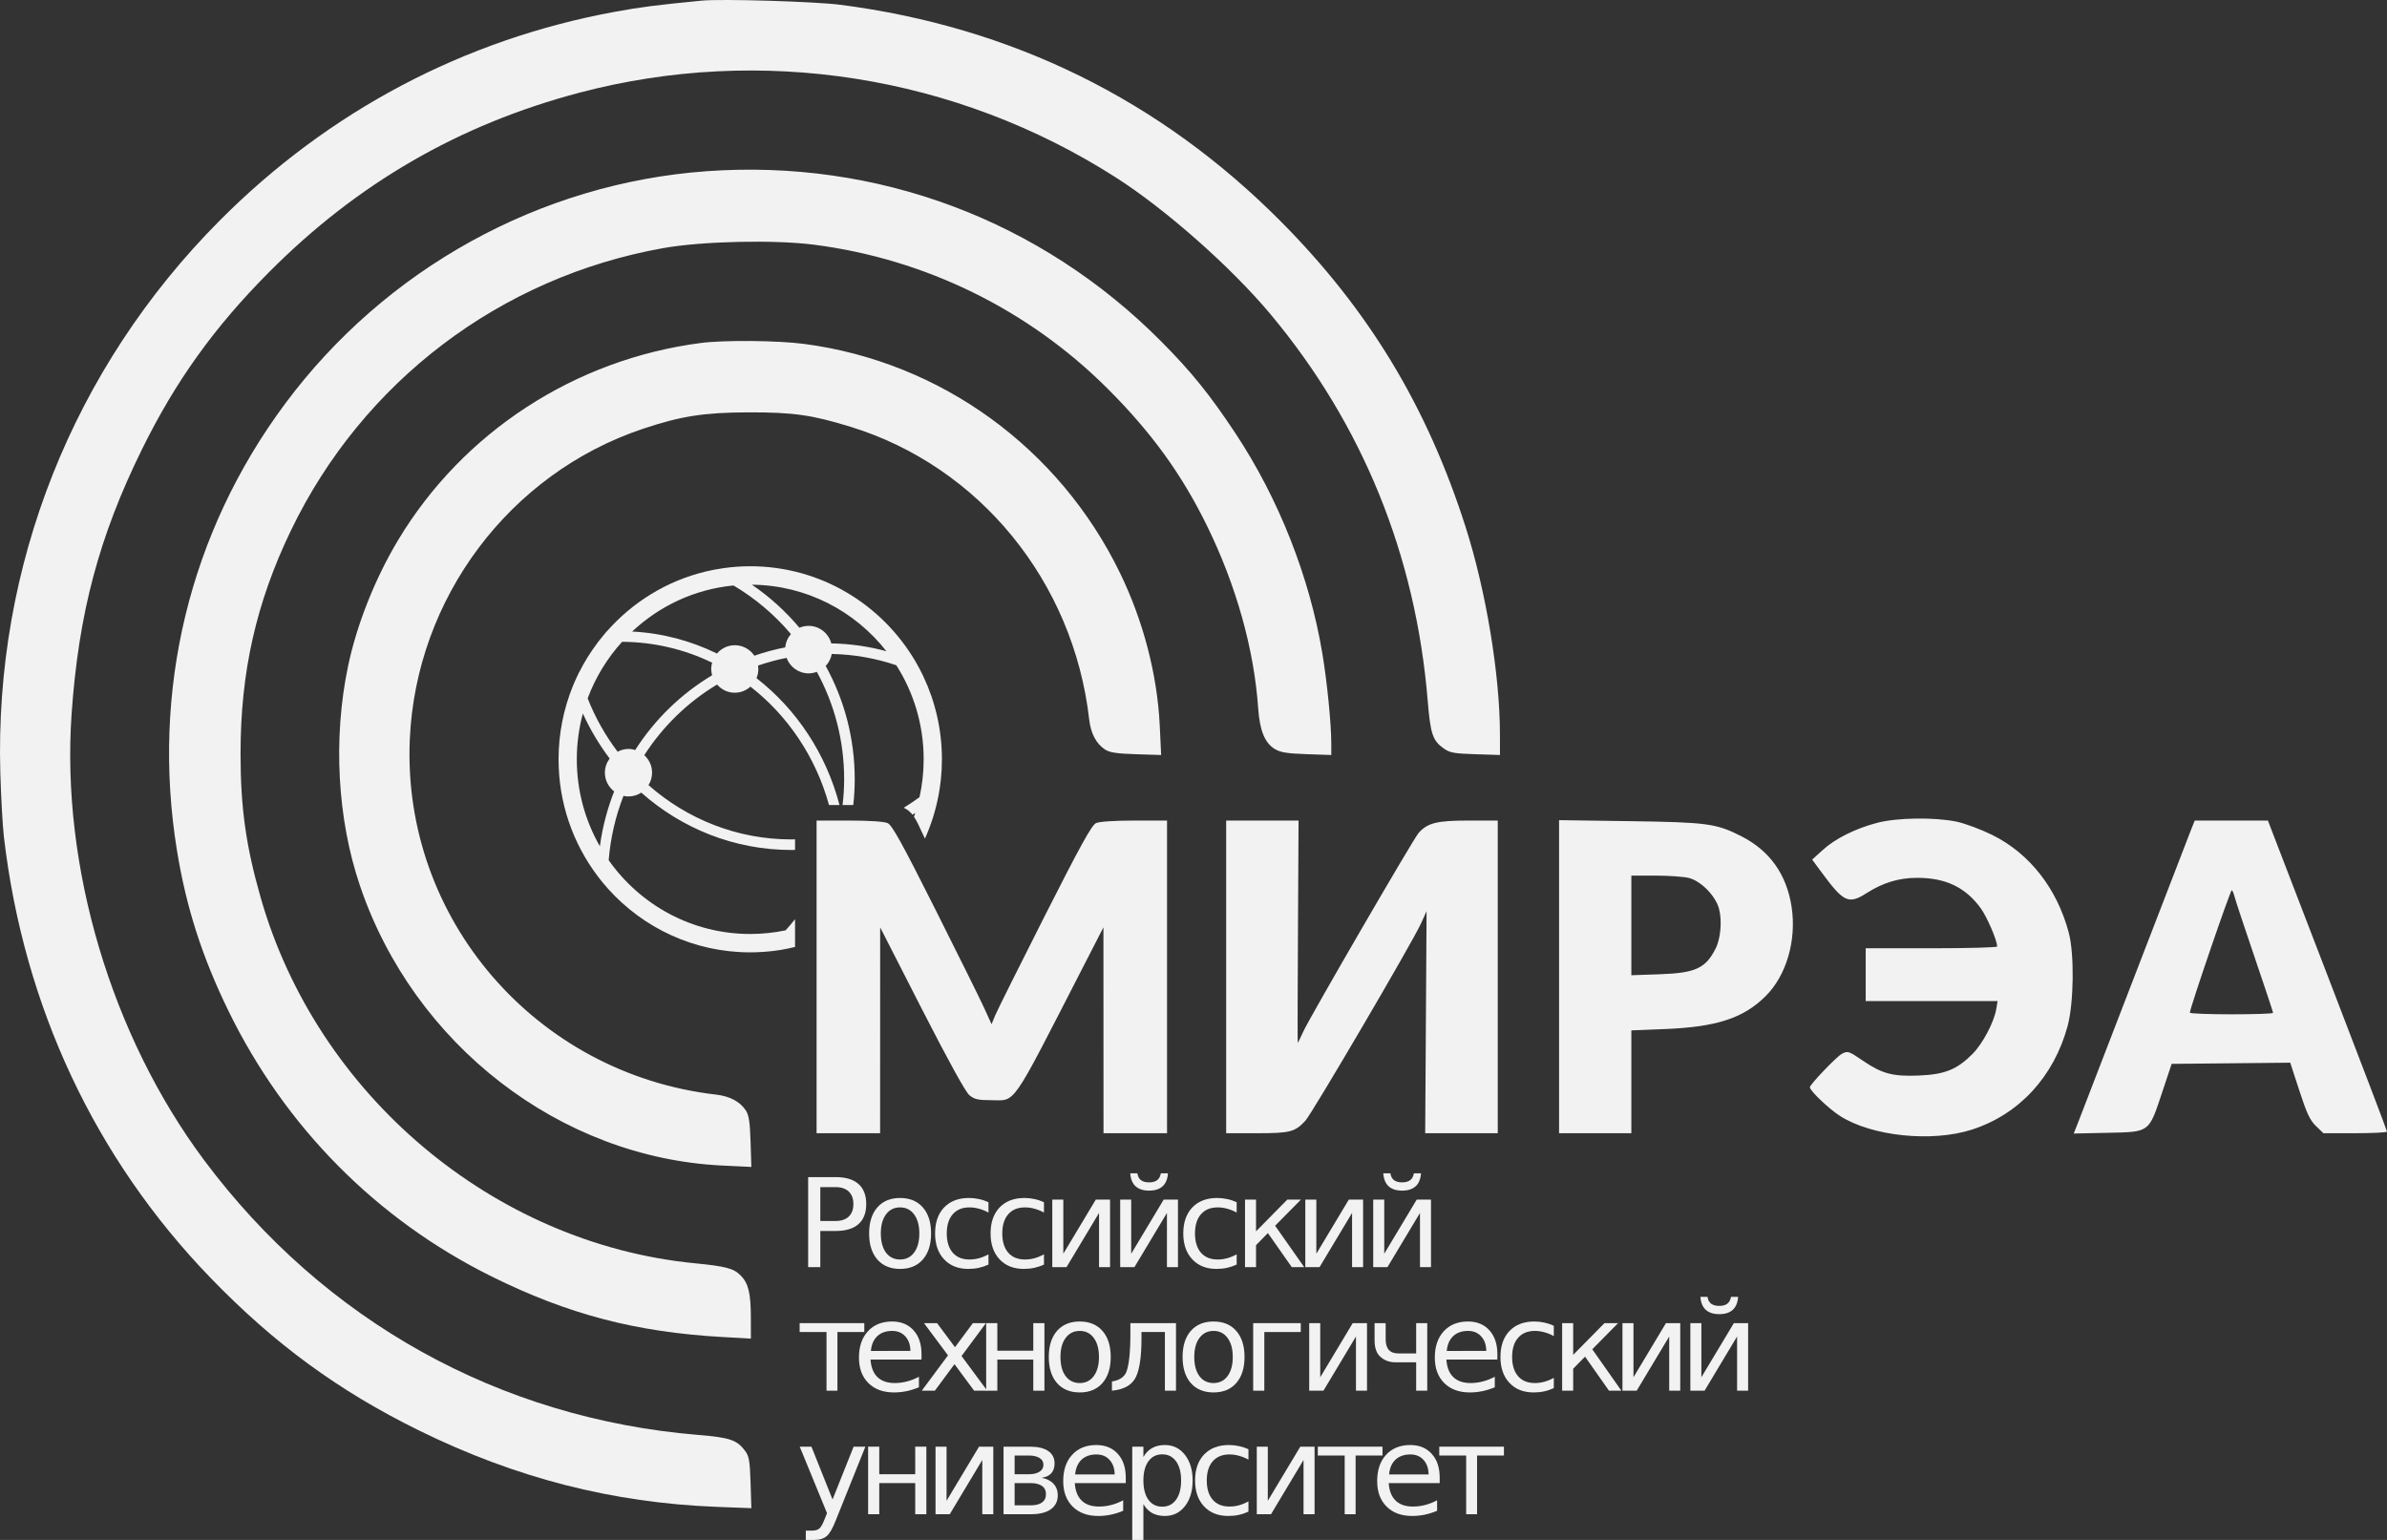 <svg width="93" height="60" viewBox="0 0 93 60" fill="none" xmlns="http://www.w3.org/2000/svg">
<rect x="0" y="0" width="93" height="60" fill="#333333" stroke="none"/>
<g clip-path="url(#clip0_26_550)">
<path d="M23.372 32.975C22.801 31.977 22.473 30.82 22.473 29.585C22.473 28.967 22.556 28.369 22.709 27.8C22.993 28.427 23.345 29.014 23.753 29.555C23.638 29.709 23.567 29.899 23.567 30.107C23.567 30.405 23.71 30.667 23.927 30.836C23.662 31.513 23.472 32.229 23.372 32.975ZM24.237 25.007C25.49 25.014 26.678 25.304 27.745 25.82C27.724 25.899 27.708 25.98 27.708 26.066C27.708 26.151 27.724 26.233 27.745 26.311C26.539 27.031 25.511 28.03 24.747 29.224C24.664 29.198 24.578 29.181 24.487 29.181C24.333 29.181 24.19 29.223 24.063 29.29C23.587 28.659 23.191 27.962 22.896 27.211C23.201 26.388 23.661 25.644 24.237 25.007ZM28.578 22.812C29.427 23.314 30.182 23.957 30.816 24.705C30.692 24.847 30.613 25.026 30.594 25.224C30.182 25.303 29.78 25.414 29.39 25.548C29.225 25.302 28.945 25.14 28.627 25.14C28.349 25.14 28.102 25.267 27.934 25.464C26.922 24.97 25.807 24.666 24.629 24.607C25.686 23.615 27.057 22.959 28.578 22.812ZM34.535 25.373C33.848 25.187 33.129 25.082 32.388 25.069C32.282 24.676 31.929 24.386 31.505 24.386C31.378 24.386 31.257 24.412 31.147 24.459C30.61 23.82 29.987 23.254 29.295 22.782C31.421 22.802 33.31 23.81 34.535 25.373ZM30.976 35.814C30.857 35.963 30.736 36.108 30.608 36.249C30.163 36.342 29.702 36.391 29.23 36.391C26.952 36.391 24.939 35.255 23.715 33.516C23.786 32.637 23.986 31.797 24.291 31.011C24.355 31.025 24.42 31.032 24.487 31.032C24.671 31.032 24.841 30.977 24.985 30.883C26.555 32.274 28.598 33.118 30.836 33.118C30.883 33.118 30.929 33.115 30.976 33.115V32.703C30.929 32.704 30.883 32.707 30.836 32.707C28.708 32.707 26.764 31.909 25.267 30.591C25.353 30.45 25.406 30.285 25.406 30.107C25.406 29.835 25.287 29.593 25.102 29.423C25.828 28.298 26.798 27.354 27.938 26.672C28.107 26.866 28.351 26.991 28.627 26.991C28.863 26.991 29.076 26.9 29.238 26.753C30.695 27.887 31.786 29.499 32.299 31.367H32.708C32.186 29.364 31.029 27.634 29.475 26.424C29.521 26.314 29.546 26.193 29.546 26.066C29.546 26.02 29.54 25.977 29.533 25.933C29.894 25.809 30.265 25.707 30.646 25.633C30.776 25.985 31.11 26.237 31.505 26.237C31.618 26.237 31.725 26.214 31.825 26.177C32.503 27.42 32.889 28.844 32.889 30.359C32.889 30.7 32.867 31.036 32.827 31.367H33.244C33.281 31.036 33.301 30.7 33.301 30.359C33.301 28.76 32.89 27.257 32.17 25.948C32.29 25.821 32.374 25.66 32.407 25.481C33.284 25.498 34.129 25.652 34.922 25.921C35.595 26.979 35.987 28.236 35.987 29.585C35.987 30.092 35.93 30.585 35.826 31.06C35.627 31.207 35.421 31.344 35.209 31.474C35.315 31.52 35.411 31.588 35.497 31.68C35.515 31.699 35.532 31.721 35.55 31.742C35.586 31.719 35.624 31.697 35.661 31.672C35.645 31.724 35.627 31.774 35.609 31.825C35.661 31.901 35.712 31.988 35.762 32.091L36.037 32.675C36.275 32.144 36.454 31.582 36.565 30.994C36.566 30.994 36.566 30.994 36.567 30.993C36.575 30.949 36.581 30.904 36.589 30.859C36.598 30.806 36.608 30.753 36.615 30.699C36.632 30.588 36.647 30.476 36.658 30.363H36.658C36.684 30.107 36.698 29.848 36.698 29.585C36.698 28.429 36.438 27.334 35.975 26.355C35.975 26.355 35.976 26.356 35.976 26.356C35.974 26.353 35.973 26.35 35.971 26.346C35.943 26.288 35.913 26.23 35.884 26.172C35.861 26.127 35.839 26.081 35.815 26.037C35.783 25.976 35.749 25.916 35.715 25.857C35.697 25.825 35.68 25.793 35.661 25.761C35.661 25.761 35.66 25.761 35.66 25.76C34.359 23.548 31.968 22.063 29.23 22.063C28.878 22.063 28.533 22.088 28.195 22.136H28.194C28.194 22.136 28.194 22.136 28.194 22.136C28.079 22.152 27.965 22.17 27.852 22.192C27.84 22.194 27.828 22.196 27.817 22.199C27.721 22.217 27.627 22.238 27.533 22.26C27.52 22.262 27.508 22.265 27.496 22.267C27.496 22.268 27.497 22.268 27.497 22.268C25.973 22.633 24.632 23.47 23.63 24.615C23.628 24.615 23.627 24.615 23.625 24.615C23.594 24.65 23.566 24.689 23.536 24.725C23.475 24.797 23.416 24.87 23.358 24.944C23.328 24.983 23.294 25.02 23.265 25.06C23.266 25.06 23.268 25.059 23.27 25.059C23.004 25.414 22.767 25.792 22.566 26.192C22.565 26.191 22.565 26.19 22.565 26.189C22.554 26.21 22.544 26.232 22.534 26.254C22.51 26.303 22.487 26.352 22.464 26.401C22.439 26.453 22.416 26.506 22.393 26.559C22.37 26.611 22.348 26.663 22.326 26.715C22.321 26.729 22.315 26.741 22.309 26.755C22.309 26.755 22.31 26.756 22.31 26.756C21.958 27.63 21.762 28.584 21.762 29.585C21.762 31.296 22.33 32.872 23.284 34.135C23.284 34.136 23.284 34.136 23.284 34.136C23.313 34.175 23.343 34.211 23.373 34.249C23.409 34.294 23.443 34.34 23.48 34.385C23.549 34.469 23.62 34.551 23.692 34.632V34.632C25.059 36.152 27.033 37.107 29.23 37.107C29.4 37.107 29.569 37.1 29.737 37.088C29.736 37.089 29.736 37.089 29.735 37.09C29.754 37.088 29.773 37.086 29.793 37.084C29.873 37.078 29.952 37.071 30.031 37.063C30.068 37.059 30.105 37.054 30.141 37.05C30.221 37.04 30.3 37.029 30.38 37.017C30.401 37.013 30.424 37.011 30.445 37.008C30.446 37.007 30.446 37.007 30.447 37.006C30.626 36.977 30.802 36.939 30.976 36.896V35.814Z" fill="#F2F2F2"/>
<path d="M31.96 46.254V47.573H32.556C32.777 47.573 32.947 47.516 33.068 47.401C33.188 47.287 33.249 47.124 33.249 46.912C33.249 46.703 33.188 46.54 33.068 46.426C32.947 46.312 32.777 46.254 32.556 46.254H31.96ZM31.486 45.864H32.556C32.949 45.864 33.246 45.953 33.446 46.132C33.648 46.309 33.749 46.569 33.749 46.912C33.749 47.259 33.648 47.52 33.446 47.697C33.246 47.874 32.949 47.963 32.556 47.963H31.96V49.373H31.486V45.864Z" fill="#F2F2F2"/>
<path d="M35.069 47.044C34.837 47.044 34.654 47.135 34.52 47.316C34.385 47.497 34.318 47.744 34.318 48.059C34.318 48.374 34.384 48.622 34.517 48.804C34.652 48.984 34.836 49.074 35.069 49.074C35.299 49.074 35.481 48.984 35.616 48.802C35.751 48.62 35.818 48.373 35.818 48.059C35.818 47.747 35.751 47.501 35.616 47.319C35.481 47.136 35.299 47.044 35.069 47.044ZM35.069 46.677C35.445 46.677 35.74 46.8 35.954 47.044C36.169 47.288 36.276 47.627 36.276 48.059C36.276 48.49 36.169 48.828 35.954 49.074C35.74 49.319 35.445 49.441 35.069 49.441C34.692 49.441 34.396 49.319 34.182 49.074C33.969 48.828 33.862 48.49 33.862 48.059C33.862 47.627 33.969 47.288 34.182 47.044C34.396 46.8 34.692 46.677 35.069 46.677Z" fill="#F2F2F2"/>
<path d="M38.512 46.842V47.246C38.39 47.179 38.267 47.129 38.143 47.096C38.021 47.061 37.897 47.044 37.772 47.044C37.492 47.044 37.275 47.133 37.12 47.312C36.965 47.489 36.887 47.738 36.887 48.059C36.887 48.38 36.965 48.63 37.12 48.809C37.275 48.986 37.492 49.074 37.772 49.074C37.897 49.074 38.021 49.058 38.143 49.025C38.267 48.991 38.39 48.94 38.512 48.872V49.272C38.391 49.328 38.266 49.37 38.136 49.399C38.008 49.427 37.871 49.441 37.725 49.441C37.329 49.441 37.015 49.316 36.782 49.067C36.548 48.818 36.432 48.482 36.432 48.059C36.432 47.63 36.549 47.292 36.784 47.046C37.02 46.8 37.343 46.677 37.753 46.677C37.886 46.677 38.016 46.692 38.143 46.72C38.27 46.746 38.392 46.787 38.512 46.842Z" fill="#F2F2F2"/>
<path d="M40.674 46.842V47.246C40.552 47.179 40.429 47.129 40.306 47.096C40.184 47.061 40.06 47.044 39.935 47.044C39.655 47.044 39.437 47.133 39.282 47.312C39.127 47.489 39.05 47.738 39.05 48.059C39.05 48.38 39.127 48.63 39.282 48.809C39.437 48.986 39.655 49.074 39.935 49.074C40.06 49.074 40.184 49.058 40.306 49.025C40.429 48.991 40.552 48.94 40.674 48.872V49.272C40.554 49.328 40.428 49.37 40.298 49.399C40.17 49.427 40.033 49.441 39.888 49.441C39.492 49.441 39.177 49.316 38.944 49.067C38.711 48.818 38.594 48.482 38.594 48.059C38.594 47.63 38.712 47.292 38.946 47.046C39.183 46.8 39.506 46.677 39.916 46.677C40.049 46.677 40.179 46.692 40.306 46.72C40.432 46.746 40.555 46.787 40.674 46.842Z" fill="#F2F2F2"/>
<path d="M43.249 46.741V49.373H42.82V47.26L41.552 49.373H40.998V46.741H41.428V48.849L42.693 46.741H43.249Z" fill="#F2F2F2"/>
<path d="M45.895 46.741V49.373H45.465V47.261L44.198 49.373H43.644V46.741H44.073V48.849L45.338 46.741H45.895ZM44.036 45.716H44.313C44.33 45.834 44.376 45.922 44.451 45.982C44.528 46.04 44.634 46.069 44.771 46.069C44.905 46.069 45.01 46.04 45.085 45.982C45.16 45.924 45.208 45.835 45.228 45.716H45.505C45.49 45.941 45.42 46.109 45.296 46.222C45.172 46.334 44.997 46.391 44.771 46.391C44.544 46.391 44.368 46.334 44.245 46.222C44.121 46.109 44.051 45.941 44.036 45.716Z" fill="#F2F2F2"/>
<path d="M48.182 46.842V47.246C48.06 47.179 47.937 47.129 47.813 47.096C47.691 47.061 47.568 47.044 47.443 47.044C47.162 47.044 46.945 47.133 46.79 47.312C46.635 47.489 46.558 47.738 46.558 48.059C46.558 48.38 46.635 48.63 46.79 48.809C46.945 48.986 47.162 49.074 47.443 49.074C47.568 49.074 47.691 49.058 47.813 49.025C47.937 48.991 48.06 48.94 48.182 48.872V49.272C48.061 49.328 47.936 49.37 47.806 49.399C47.678 49.427 47.541 49.441 47.395 49.441C47 49.441 46.685 49.316 46.452 49.067C46.219 48.818 46.102 48.482 46.102 48.059C46.102 47.63 46.22 47.292 46.454 47.046C46.69 46.8 47.014 46.677 47.424 46.677C47.557 46.677 47.687 46.692 47.813 46.72C47.94 46.746 48.063 46.787 48.182 46.842Z" fill="#F2F2F2"/>
<path d="M48.507 46.741H48.936V47.977L50.154 46.741H50.685L49.68 47.759L50.814 49.373H50.33L49.398 48.045L48.936 48.516V49.373H48.507V46.741Z" fill="#F2F2F2"/>
<path d="M53.108 46.741V49.373H52.678V47.26L51.41 49.373H50.856V46.741H51.286V48.849L52.551 46.741H53.108Z" fill="#F2F2F2"/>
<path d="M55.753 46.741V49.373H55.324V47.261L54.056 49.373H53.502V46.741H53.932V48.849L55.197 46.741H55.753ZM53.894 45.716H54.171C54.188 45.834 54.235 45.922 54.31 45.982C54.386 46.04 54.493 46.069 54.629 46.069C54.764 46.069 54.868 46.04 54.944 45.982C55.019 45.924 55.066 45.835 55.087 45.716H55.364C55.348 45.941 55.278 46.109 55.155 46.222C55.031 46.334 54.856 46.391 54.629 46.391C54.402 46.391 54.227 46.334 54.103 46.222C53.98 46.109 53.91 45.941 53.894 45.716Z" fill="#F2F2F2"/>
<path d="M31.155 51.554H33.674V51.9H32.627V54.186H32.202V51.9H31.155V51.554Z" fill="#F2F2F2"/>
<path d="M35.903 52.762V52.974H33.917C33.936 53.271 34.025 53.498 34.184 53.655C34.346 53.81 34.569 53.888 34.856 53.888C35.022 53.888 35.182 53.867 35.337 53.826C35.493 53.786 35.648 53.725 35.802 53.643V54.052C35.647 54.118 35.488 54.168 35.325 54.203C35.162 54.237 34.997 54.254 34.83 54.254C34.411 54.254 34.078 54.132 33.832 53.888C33.588 53.643 33.466 53.313 33.466 52.896C33.466 52.465 33.582 52.124 33.814 51.871C34.047 51.617 34.361 51.49 34.755 51.49C35.108 51.49 35.388 51.605 35.593 51.834C35.8 52.061 35.903 52.37 35.903 52.762ZM35.471 52.635C35.468 52.398 35.401 52.21 35.271 52.069C35.143 51.928 34.972 51.857 34.76 51.857C34.518 51.857 34.325 51.925 34.18 52.062C34.036 52.198 33.953 52.39 33.931 52.638L35.471 52.635Z" fill="#F2F2F2"/>
<path d="M38.413 51.554L37.463 52.835L38.463 54.186H37.953L37.188 53.153L36.423 54.186H35.913L36.935 52.809L36 51.554H36.51L37.207 52.492L37.904 51.554H38.413Z" fill="#F2F2F2"/>
<path d="M38.422 51.554H38.857V52.628H40.258V51.554H40.692V54.186H40.258V52.974H38.857V54.186H38.422V51.554Z" fill="#F2F2F2"/>
<path d="M42.068 51.857C41.837 51.857 41.654 51.948 41.519 52.13C41.384 52.31 41.317 52.558 41.317 52.873C41.317 53.187 41.383 53.436 41.517 53.617C41.651 53.797 41.835 53.888 42.068 53.888C42.298 53.888 42.481 53.797 42.615 53.615C42.75 53.433 42.817 53.186 42.817 52.873C42.817 52.56 42.75 52.314 42.615 52.132C42.481 51.949 42.298 51.857 42.068 51.857ZM42.068 51.49C42.444 51.49 42.739 51.613 42.953 51.857C43.168 52.102 43.275 52.44 43.275 52.873C43.275 53.303 43.168 53.642 42.953 53.888C42.739 54.132 42.444 54.254 42.068 54.254C41.691 54.254 41.395 54.132 41.181 53.888C40.968 53.642 40.862 53.303 40.862 52.873C40.862 52.44 40.968 52.102 41.181 51.857C41.395 51.613 41.691 51.49 42.068 51.49Z" fill="#F2F2F2"/>
<path d="M43.322 54.186V53.827C43.607 53.783 43.793 53.662 43.881 53.465C43.987 53.188 44.041 52.694 44.041 51.984V51.554H45.818V54.186H45.386V51.9H44.473V52.161C44.473 52.838 44.404 53.328 44.266 53.632C44.119 53.956 43.804 54.141 43.322 54.186Z" fill="#F2F2F2"/>
<path d="M47.281 51.857C47.05 51.857 46.867 51.948 46.732 52.13C46.597 52.31 46.53 52.558 46.53 52.873C46.53 53.187 46.597 53.436 46.73 53.617C46.864 53.797 47.048 53.888 47.281 53.888C47.511 53.888 47.694 53.797 47.828 53.615C47.963 53.433 48.03 53.186 48.03 52.873C48.03 52.56 47.963 52.314 47.828 52.132C47.694 51.949 47.511 51.857 47.281 51.857ZM47.281 51.49C47.657 51.49 47.952 51.613 48.166 51.857C48.381 52.102 48.488 52.44 48.488 52.873C48.488 53.303 48.381 53.642 48.166 53.888C47.952 54.132 47.657 54.254 47.281 54.254C46.904 54.254 46.608 54.132 46.394 53.888C46.181 53.642 46.075 53.303 46.075 52.873C46.075 52.44 46.181 52.102 46.394 51.857C46.608 51.613 46.904 51.49 47.281 51.49Z" fill="#F2F2F2"/>
<path d="M48.825 54.186V51.554H50.679V51.9H49.259V54.186H48.825Z" fill="#F2F2F2"/>
<path d="M53.26 51.554V54.186H52.83V52.074L51.563 54.186H51.008V51.554H51.438V53.662L52.703 51.554H53.26Z" fill="#F2F2F2"/>
<path d="M55.175 54.186V53.08H54.37C54.13 53.08 53.931 53.005 53.771 52.856C53.627 52.721 53.555 52.51 53.555 52.222V51.554H53.987V52.182C53.987 52.365 54.028 52.503 54.109 52.596C54.192 52.688 54.315 52.734 54.478 52.734H55.175V51.554H55.607V54.186H55.175Z" fill="#F2F2F2"/>
<path d="M58.339 52.762V52.974H56.353C56.372 53.271 56.461 53.498 56.62 53.655C56.781 53.81 57.005 53.888 57.292 53.888C57.458 53.888 57.618 53.867 57.773 53.826C57.929 53.786 58.084 53.725 58.238 53.643V54.052C58.083 54.118 57.924 54.168 57.761 54.203C57.598 54.237 57.433 54.254 57.266 54.254C56.846 54.254 56.514 54.132 56.268 53.888C56.024 53.643 55.902 53.313 55.902 52.896C55.902 52.465 56.018 52.124 56.25 51.871C56.483 51.617 56.797 51.49 57.191 51.49C57.545 51.49 57.824 51.605 58.029 51.834C58.235 52.061 58.339 52.37 58.339 52.762ZM57.907 52.635C57.904 52.398 57.837 52.21 57.707 52.069C57.579 51.928 57.408 51.857 57.196 51.857C56.954 51.857 56.761 51.925 56.616 52.062C56.472 52.198 56.389 52.39 56.367 52.638L57.907 52.635Z" fill="#F2F2F2"/>
<path d="M60.538 51.655V52.059C60.416 51.992 60.294 51.942 60.17 51.909C60.048 51.874 59.924 51.857 59.799 51.857C59.519 51.857 59.301 51.947 59.147 52.125C58.992 52.302 58.914 52.551 58.914 52.873C58.914 53.194 58.992 53.444 59.147 53.622C59.301 53.799 59.519 53.888 59.799 53.888C59.924 53.888 60.048 53.871 60.17 53.838C60.294 53.804 60.416 53.753 60.538 53.686V54.085C60.418 54.141 60.293 54.184 60.163 54.212C60.035 54.24 59.898 54.254 59.752 54.254C59.356 54.254 59.042 54.13 58.809 53.88C58.575 53.632 58.459 53.295 58.459 52.873C58.459 52.443 58.576 52.105 58.811 51.86C59.047 51.613 59.37 51.49 59.78 51.49C59.913 51.49 60.043 51.505 60.17 51.533C60.297 51.56 60.419 51.6 60.538 51.655Z" fill="#F2F2F2"/>
<path d="M60.863 51.554H61.293V52.79L62.511 51.554H63.041L62.037 52.572L63.171 54.186H62.687L61.755 52.859L61.293 53.329V54.186H60.863V51.554Z" fill="#F2F2F2"/>
<path d="M65.464 51.554V54.186H65.034V52.074L63.767 54.186H63.213V51.554H63.642V53.662L64.907 51.554H65.464Z" fill="#F2F2F2"/>
<path d="M68.109 51.554V54.186H67.679V52.073L66.412 54.186H65.858V51.554H66.287V53.662L67.553 51.554H68.109ZM66.25 50.529H66.527C66.544 50.647 66.59 50.736 66.665 50.795C66.742 50.853 66.848 50.882 66.984 50.882C67.119 50.882 67.224 50.853 67.299 50.795C67.374 50.737 67.422 50.649 67.442 50.529H67.719C67.703 50.754 67.634 50.922 67.51 51.035C67.387 51.148 67.211 51.204 66.984 51.204C66.757 51.204 66.582 51.148 66.459 51.035C66.335 50.922 66.265 50.754 66.25 50.529Z" fill="#F2F2F2"/>
<path d="M32.561 59.243C32.439 59.557 32.32 59.761 32.204 59.857C32.089 59.952 31.934 60 31.74 60H31.395V59.638H31.648C31.767 59.638 31.86 59.61 31.925 59.554C31.991 59.497 32.064 59.364 32.143 59.154L32.221 58.957L31.158 56.367H31.615L32.437 58.425L33.258 56.367H33.716L32.561 59.243Z" fill="#F2F2F2"/>
<path d="M33.823 56.367H34.257V57.441H35.658V56.367H36.092V58.999H35.658V57.786H34.257V58.999H33.823V56.367Z" fill="#F2F2F2"/>
<path d="M38.7 56.367V58.999H38.271V56.886L37.003 58.999H36.449V56.367H36.879V58.475L38.144 56.367H38.7Z" fill="#F2F2F2"/>
<path d="M39.531 57.786V58.653H40.146C40.343 58.653 40.494 58.617 40.597 58.543C40.7 58.468 40.752 58.36 40.752 58.219C40.752 58.078 40.7 57.97 40.597 57.897C40.494 57.823 40.343 57.786 40.146 57.786H39.531ZM39.531 56.712V57.441H40.099C40.262 57.441 40.395 57.409 40.498 57.344C40.602 57.279 40.653 57.188 40.653 57.072C40.653 56.956 40.602 56.867 40.498 56.806C40.395 56.744 40.262 56.712 40.099 56.712H39.531ZM39.099 56.367H40.127C40.436 56.367 40.673 56.423 40.839 56.536C41.005 56.649 41.087 56.809 41.087 57.018C41.087 57.179 41.045 57.308 40.961 57.403C40.876 57.497 40.751 57.556 40.585 57.58C40.784 57.617 40.938 57.695 41.048 57.815C41.157 57.934 41.212 58.082 41.212 58.261C41.212 58.496 41.121 58.678 40.94 58.806C40.76 58.935 40.502 58.999 40.167 58.999H39.099V56.367Z" fill="#F2F2F2"/>
<path d="M43.861 57.575V57.786H41.875C41.894 58.084 41.983 58.311 42.143 58.468C42.304 58.623 42.527 58.7 42.814 58.7C42.98 58.7 43.14 58.68 43.295 58.639C43.452 58.599 43.606 58.538 43.76 58.456V58.865C43.605 58.931 43.446 58.981 43.283 59.016C43.121 59.05 42.956 59.067 42.788 59.067C42.369 59.067 42.036 58.945 41.79 58.7C41.546 58.456 41.424 58.125 41.424 57.709C41.424 57.278 41.54 56.937 41.772 56.684C42.005 56.431 42.318 56.303 42.713 56.303C43.066 56.303 43.346 56.418 43.551 56.647C43.758 56.874 43.861 57.183 43.861 57.575ZM43.429 57.448C43.426 57.211 43.359 57.023 43.229 56.882C43.101 56.74 42.931 56.67 42.718 56.67C42.477 56.67 42.283 56.738 42.138 56.874C41.994 57.011 41.911 57.203 41.889 57.45L43.429 57.448Z" fill="#F2F2F2"/>
<path d="M44.548 58.604V60H44.114V56.367H44.548V56.767C44.639 56.61 44.753 56.494 44.891 56.419C45.03 56.342 45.196 56.303 45.388 56.303C45.707 56.303 45.966 56.431 46.165 56.684C46.365 56.938 46.466 57.272 46.466 57.685C46.466 58.099 46.365 58.433 46.165 58.687C45.966 58.94 45.707 59.067 45.388 59.067C45.196 59.067 45.03 59.029 44.891 58.954C44.753 58.878 44.639 58.761 44.548 58.604ZM46.017 57.685C46.017 57.367 45.952 57.118 45.82 56.938C45.69 56.756 45.511 56.666 45.282 56.666C45.054 56.666 44.874 56.756 44.743 56.938C44.613 57.118 44.548 57.367 44.548 57.685C44.548 58.003 44.613 58.253 44.743 58.435C44.874 58.615 45.054 58.705 45.282 58.705C45.511 58.705 45.69 58.615 45.82 58.435C45.952 58.253 46.017 58.003 46.017 57.685Z" fill="#F2F2F2"/>
<path d="M48.641 56.468V56.872C48.519 56.805 48.396 56.755 48.273 56.722C48.15 56.687 48.027 56.67 47.902 56.67C47.621 56.67 47.404 56.76 47.249 56.938C47.094 57.115 47.017 57.364 47.017 57.685C47.017 58.007 47.094 58.256 47.249 58.435C47.404 58.612 47.621 58.7 47.902 58.7C48.027 58.7 48.15 58.684 48.273 58.651C48.396 58.617 48.519 58.566 48.641 58.498V58.898C48.52 58.954 48.395 58.997 48.266 59.025C48.137 59.053 48 59.067 47.855 59.067C47.459 59.067 47.144 58.943 46.911 58.694C46.678 58.444 46.561 58.108 46.561 57.685C46.561 57.256 46.679 56.918 46.913 56.672C47.15 56.426 47.473 56.303 47.883 56.303C48.016 56.303 48.146 56.318 48.273 56.346C48.399 56.373 48.522 56.413 48.641 56.468Z" fill="#F2F2F2"/>
<path d="M51.217 56.367V58.999H50.787V56.886L49.52 58.999H48.966V56.367H49.395V58.475L50.661 56.367H51.217Z" fill="#F2F2F2"/>
<path d="M51.344 56.367H53.863V56.712H52.816V58.999H52.391V56.712H51.344V56.367Z" fill="#F2F2F2"/>
<path d="M56.092 57.575V57.786H54.106C54.125 58.084 54.214 58.311 54.374 58.468C54.535 58.623 54.759 58.7 55.045 58.7C55.211 58.7 55.371 58.68 55.526 58.639C55.683 58.599 55.838 58.538 55.991 58.456V58.865C55.836 58.931 55.677 58.981 55.515 59.016C55.352 59.05 55.187 59.067 55.019 59.067C54.6 59.067 54.267 58.945 54.022 58.7C53.778 58.456 53.656 58.125 53.656 57.709C53.656 57.278 53.772 56.937 54.003 56.684C54.236 56.431 54.55 56.303 54.944 56.303C55.298 56.303 55.577 56.418 55.782 56.647C55.989 56.874 56.092 57.183 56.092 57.575ZM55.66 57.448C55.657 57.211 55.59 57.023 55.461 56.882C55.332 56.74 55.162 56.67 54.949 56.67C54.708 56.67 54.515 56.738 54.369 56.874C54.225 57.011 54.142 57.203 54.12 57.45L55.66 57.448Z" fill="#F2F2F2"/>
<path d="M56.076 56.367H58.595V56.712H57.548V58.999H57.123V56.712H56.076V56.367Z" fill="#F2F2F2"/>
<path fill-rule="evenodd" clip-rule="evenodd" d="M27.335 0.025C25.548 0.2 24.962 0.275 23.964 0.458C18.089 1.535 12.805 4.326 8.559 8.594C2.838 14.345 -0.222 22.056 0.013 30.128C0.04 31.072 0.103 32.191 0.153 32.616C0.925 39.213 3.702 45.135 8.207 49.794C10.695 52.367 13.192 54.195 16.327 55.737C20.088 57.587 23.856 58.554 27.921 58.712L29.274 58.764L29.243 57.77C29.216 56.924 29.185 56.739 29.032 56.534C28.714 56.105 28.442 56.012 27.207 55.91C19.462 55.272 12.634 51.476 7.954 45.206C4.336 40.358 2.377 33.765 2.789 27.826C3.062 23.895 3.855 20.911 5.534 17.502C6.838 14.855 8.342 12.757 10.478 10.608C13.917 7.148 17.883 4.853 22.557 3.616C29.651 1.739 37.24 2.934 43.463 6.907C45.419 8.156 47.968 10.409 49.5 12.242C53.081 16.527 55.159 21.633 55.624 27.294C55.731 28.595 55.817 28.852 56.241 29.156C56.484 29.331 56.639 29.36 57.479 29.387L58.44 29.417L58.439 28.615C58.439 26.293 57.896 23.017 57.099 20.525C55.598 15.833 53.326 12.076 49.908 8.634C45.2 3.892 39.427 1.051 32.746 0.187C31.749 0.058 28.112 -0.051 27.335 0.025ZM27.526 6.671C21.047 7.139 15.018 10.466 11.104 15.736C7.376 20.755 5.885 26.918 6.894 33.135C7.255 35.355 7.875 37.287 8.903 39.392C11.112 43.916 14.677 47.515 19.143 49.73C22.13 51.212 24.781 51.907 28.167 52.096L29.255 52.157L29.254 51.351C29.254 50.392 29.16 50.001 28.858 49.697C28.582 49.419 28.282 49.34 27.058 49.22C19.22 48.449 12.347 42.655 10.155 34.97C9.579 32.952 9.372 31.465 9.372 29.356C9.372 26.18 9.982 23.478 11.334 20.671C14.128 14.868 19.492 10.799 25.841 9.667C27.348 9.398 30.152 9.335 31.712 9.534C36.052 10.09 40.079 12.066 43.167 15.156C44.867 16.856 46.042 18.479 47.025 20.485C48.163 22.806 48.86 25.289 49.02 27.597C49.08 28.464 49.279 28.95 49.67 29.185C49.891 29.318 50.147 29.359 50.908 29.385L51.869 29.417L51.868 28.958C51.867 28.192 51.707 26.587 51.521 25.467C51.024 22.478 49.816 19.42 48.127 16.872C47.138 15.38 46.416 14.485 45.255 13.316C40.557 8.58 34.183 6.191 27.526 6.671ZM27.296 13.365C22.392 14.003 18.037 16.839 15.514 21.039C14.61 22.542 13.893 24.352 13.555 25.983C12.972 28.791 13.143 31.907 14.023 34.506C16.12 40.701 21.821 45.108 28.134 45.413L29.274 45.468L29.243 44.485C29.219 43.721 29.178 43.45 29.058 43.266C28.834 42.923 28.436 42.711 27.895 42.649C20.87 41.838 15.656 35.783 15.967 28.798C16.212 23.3 19.851 18.452 25.038 16.711C26.526 16.212 27.429 16.071 29.169 16.067C30.911 16.063 31.629 16.165 33.138 16.629C38.163 18.176 41.823 22.663 42.436 28.032C42.498 28.575 42.708 28.976 43.05 29.201C43.233 29.322 43.502 29.363 44.262 29.387L45.24 29.418L45.185 28.272C45.091 26.292 44.544 24.191 43.635 22.322C41.269 17.451 36.65 14.101 31.339 13.401C30.295 13.264 28.218 13.245 27.296 13.365ZM73.136 32.06C72.286 32.283 71.504 32.674 71.014 33.12L70.604 33.493L70.977 33.998C71.837 35.164 72.022 35.248 72.738 34.791C73.365 34.391 73.991 34.203 74.694 34.203C75.802 34.203 76.577 34.572 77.167 35.382C77.417 35.725 77.811 36.64 77.811 36.879C77.811 36.917 76.658 36.948 75.25 36.948H72.69V37.977V39.006H75.26H77.829L77.774 39.328C77.685 39.839 77.243 40.672 76.853 41.063C76.247 41.673 75.773 41.865 74.767 41.906C73.742 41.949 73.327 41.838 72.572 41.323C72.028 40.951 71.988 40.938 71.755 41.064C71.551 41.173 70.514 42.259 70.514 42.362C70.514 42.497 71.245 43.195 71.679 43.475C72.913 44.272 75.263 44.517 76.829 44.013C78.665 43.421 80.021 41.953 80.557 39.975C80.798 39.082 80.823 37.179 80.603 36.347C80.148 34.624 79.079 33.256 77.623 32.534C77.186 32.318 76.56 32.084 76.232 32.015C75.379 31.836 73.904 31.857 73.136 32.06ZM31.815 38.063V44.154H33.052H34.29L34.291 40.143L34.292 36.133L35.913 39.307C36.949 41.334 37.619 42.55 37.769 42.673C37.959 42.831 38.107 42.866 38.582 42.866C39.608 42.867 39.321 43.278 42.176 37.72L42.991 36.133L42.992 40.143L42.994 44.154H44.231H45.469V38.063V31.972H44.192C43.414 31.972 42.833 32.011 42.702 32.071C42.534 32.148 42.098 32.937 40.701 35.695C39.719 37.634 38.851 39.376 38.773 39.564L38.632 39.907L38.359 39.306C38.21 38.976 37.348 37.235 36.445 35.439C35.148 32.858 34.757 32.151 34.585 32.072C34.45 32.01 33.88 31.972 33.091 31.972H31.815V38.063ZM47.773 38.063V44.154H48.971C50.269 44.154 50.449 44.107 50.858 43.668C51.119 43.388 55.026 36.723 55.36 35.989L55.581 35.502L55.554 39.828L55.527 44.154H56.94H58.354V38.063V31.972H57.199C55.982 31.972 55.617 32.064 55.269 32.456C55.07 32.679 51.031 39.637 50.781 40.186C50.668 40.434 50.569 40.636 50.561 40.636C50.553 40.636 50.556 38.687 50.57 36.304L50.593 31.972H49.183H47.773V38.063ZM60.743 38.055V44.154H62.151H63.559V42.151V40.148L64.861 40.096C66.883 40.014 67.926 39.673 68.791 38.813C69.601 38.007 70.001 36.634 69.803 35.339C69.61 34.069 68.951 33.144 67.838 32.579C66.867 32.086 66.515 32.038 63.495 31.995L60.743 31.956V38.055ZM85.363 32.337C85.283 32.537 84.304 35.075 83.186 37.977C82.069 40.879 81.074 43.458 80.975 43.709L80.795 44.166L82.117 44.138C83.766 44.104 83.714 44.142 84.239 42.565L84.61 41.452L86.92 41.429L89.23 41.406L89.587 42.501C89.874 43.383 90 43.65 90.233 43.875L90.523 44.154H91.761C92.443 44.154 93 44.125 93 44.09C93 44.055 91.956 41.314 90.68 37.999L88.36 31.972H86.935H85.509L85.363 32.337ZM65.82 34.213C66.29 34.344 66.842 34.915 66.974 35.405C67.099 35.87 67.04 36.567 66.842 36.959C66.452 37.732 66.056 37.913 64.647 37.961L63.559 37.998V36.057V34.117L64.52 34.117C65.047 34.118 65.633 34.161 65.82 34.213ZM87.065 34.953C87.097 35.083 87.447 36.138 87.843 37.299C88.239 38.459 88.562 39.434 88.562 39.465C88.562 39.496 87.833 39.521 86.941 39.521C86.049 39.521 85.319 39.492 85.319 39.457C85.317 39.294 86.905 34.655 86.953 34.684C86.983 34.701 87.034 34.822 87.065 34.953Z" fill="#F2F2F2"/>
</g>
<defs>
<clipPath id="clip0_26_550">
<rect width="93" height="60" fill="white"/>
</clipPath>
</defs>
</svg>

